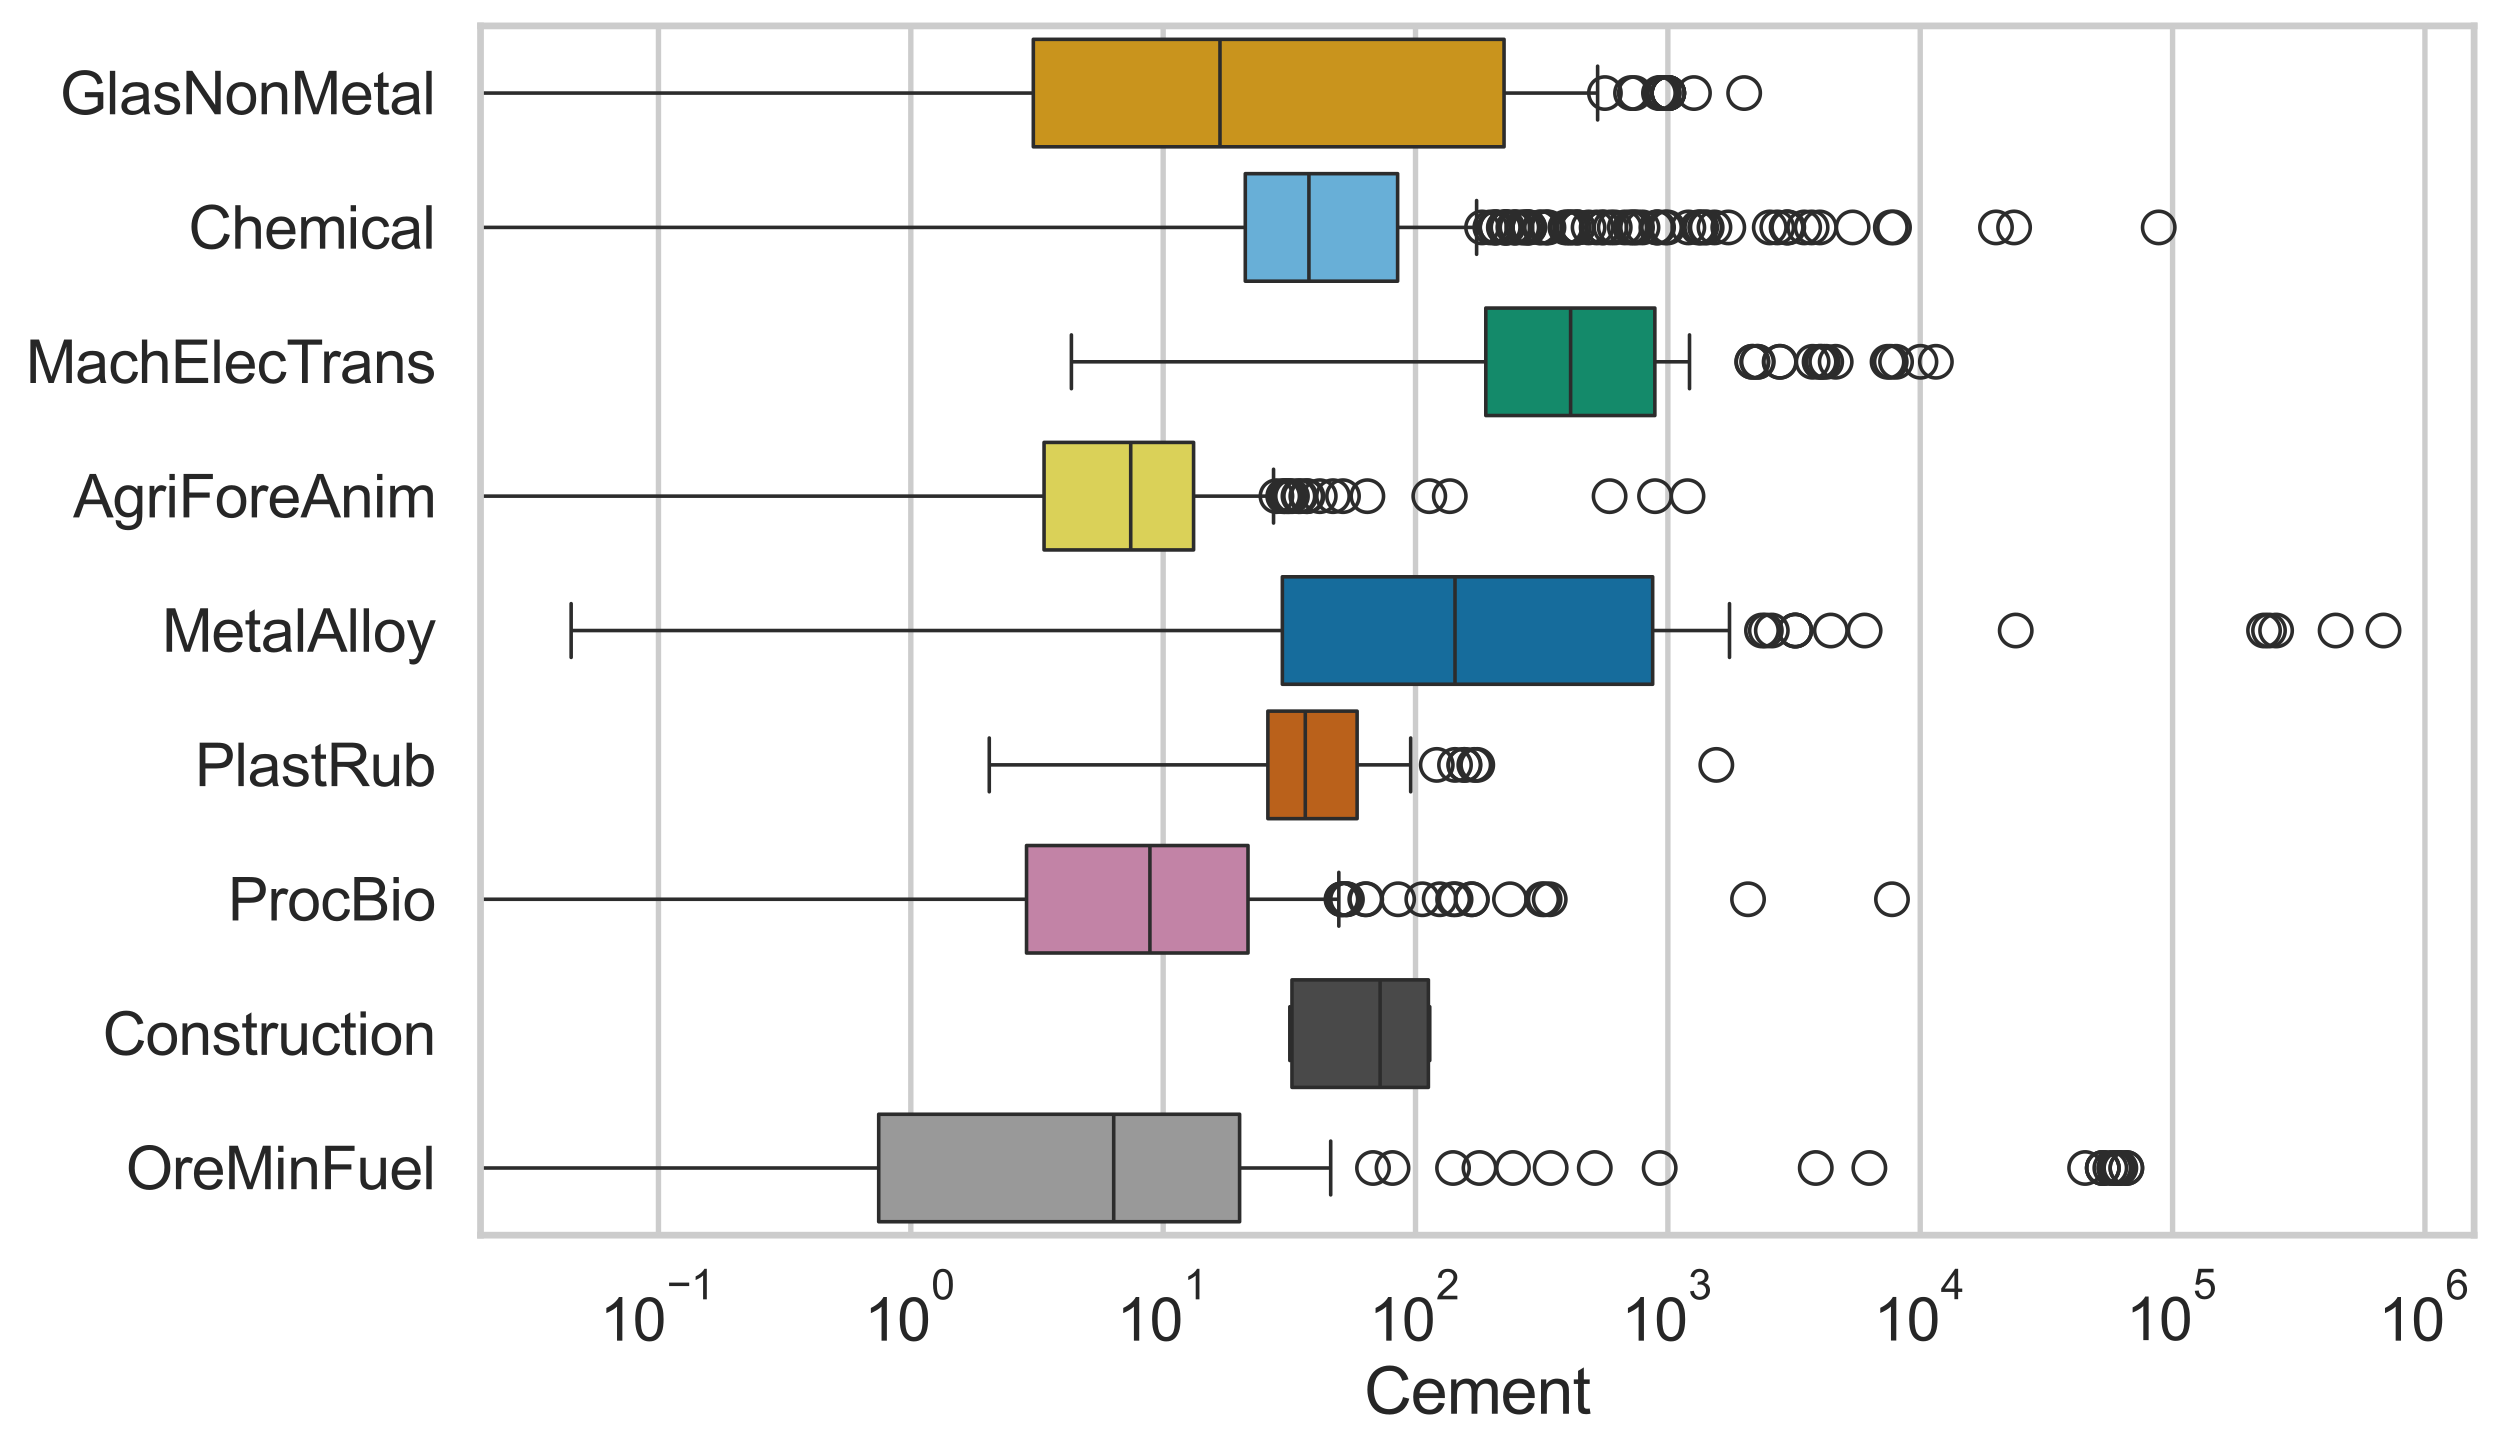 <?xml version="1.0" encoding="utf-8" standalone="no"?>
<!DOCTYPE svg PUBLIC "-//W3C//DTD SVG 1.1//EN"
  "http://www.w3.org/Graphics/SVG/1.1/DTD/svg11.dtd">
<svg xmlns:xlink="http://www.w3.org/1999/xlink" width="695.577pt" height="404.121pt" viewBox="0 0 695.577 404.121" xmlns="http://www.w3.org/2000/svg" version="1.1">
 <defs>
  <style type="text/css">*{stroke-linejoin: round; stroke-linecap: butt}</style>
 </defs>
 <g id="figure_1">
  <g id="patch_1">
   <path d="M 0 404.121 
L 695.577 404.121 
L 695.577 0 
L 0 0 
z
" style="fill: #ffffff"/>
  </g>
  <g id="axes_1">
   <g id="patch_2">
    <path d="M 133.697 343.665 
L 688.377 343.665 
L 688.377 7.2 
L 133.697 7.2 
z
" style="fill: #ffffff"/>
   </g>
   <g id="matplotlib.axis_1">
    <g id="xtick_1">
     <g id="line2d_1">
      <path d="M 183.202 343.665 
L 183.202 7.2 
" clip-path="url(#p6fcdc2f2be)" style="fill: none; stroke: #cccccc; stroke-width: 1.5; stroke-linecap: round"/>
     </g>
     <g id="text_1">
      <!-- $\mathdefault{10^{-1}}$ -->
      <g style="fill: #262626" transform="translate(166.867 373.18) scale(0.165 -0.165)">
       <defs>
        <path id="ArialMT-31" d="M 2384 0 
L 1822 0 
L 1822 3584 
Q 1619 3391 1289 3197 
Q 959 3003 697 2906 
L 697 3450 
Q 1169 3672 1522 3987 
Q 1875 4303 2022 4600 
L 2384 4600 
L 2384 0 
z
" transform="scale(0.016)"/>
        <path id="ArialMT-30" d="M 266 2259 
Q 266 3072 433 3567 
Q 600 4063 929 4331 
Q 1259 4600 1759 4600 
Q 2128 4600 2406 4451 
Q 2684 4303 2865 4023 
Q 3047 3744 3150 3342 
Q 3253 2941 3253 2259 
Q 3253 1453 3087 958 
Q 2922 463 2592 192 
Q 2263 -78 1759 -78 
Q 1097 -78 719 397 
Q 266 969 266 2259 
z
M 844 2259 
Q 844 1131 1108 757 
Q 1372 384 1759 384 
Q 2147 384 2411 759 
Q 2675 1134 2675 2259 
Q 2675 3391 2411 3762 
Q 2147 4134 1753 4134 
Q 1366 4134 1134 3806 
Q 844 3388 844 2259 
z
" transform="scale(0.016)"/>
        <path id="ArialMT-2212" d="M 3381 1997 
L 356 1997 
L 356 2522 
L 3381 2522 
L 3381 1997 
z
" transform="scale(0.016)"/>
       </defs>
       <use xlink:href="#ArialMT-31" transform="translate(0 0.994)"/>
       <use xlink:href="#ArialMT-30" transform="translate(55.615 0.994)"/>
       <use xlink:href="#ArialMT-2212" transform="translate(112.973 70.688) scale(0.7)"/>
       <use xlink:href="#ArialMT-31" transform="translate(153.852 70.688) scale(0.7)"/>
      </g>
     </g>
    </g>
    <g id="xtick_2">
     <g id="line2d_2">
      <path d="M 253.415 343.665 
L 253.415 7.2 
" clip-path="url(#p6fcdc2f2be)" style="fill: none; stroke: #cccccc; stroke-width: 1.5; stroke-linecap: round"/>
     </g>
     <g id="text_2">
      <!-- $\mathdefault{10^{0}}$ -->
      <g style="fill: #262626" transform="translate(240.462 373.18) scale(0.165 -0.165)">
       <use xlink:href="#ArialMT-31" transform="translate(0 0.994)"/>
       <use xlink:href="#ArialMT-30" transform="translate(55.615 0.994)"/>
       <use xlink:href="#ArialMT-30" transform="translate(112.973 70.688) scale(0.7)"/>
      </g>
     </g>
    </g>
    <g id="xtick_3">
     <g id="line2d_3">
      <path d="M 323.627 343.665 
L 323.627 7.2 
" clip-path="url(#p6fcdc2f2be)" style="fill: none; stroke: #cccccc; stroke-width: 1.5; stroke-linecap: round"/>
     </g>
     <g id="text_3">
      <!-- $\mathdefault{10^{1}}$ -->
      <g style="fill: #262626" transform="translate(310.675 373.18) scale(0.165 -0.165)">
       <use xlink:href="#ArialMT-31" transform="translate(0 0.994)"/>
       <use xlink:href="#ArialMT-30" transform="translate(55.615 0.994)"/>
       <use xlink:href="#ArialMT-31" transform="translate(112.973 70.688) scale(0.7)"/>
      </g>
     </g>
    </g>
    <g id="xtick_4">
     <g id="line2d_4">
      <path d="M 393.84 343.665 
L 393.84 7.2 
" clip-path="url(#p6fcdc2f2be)" style="fill: none; stroke: #cccccc; stroke-width: 1.5; stroke-linecap: round"/>
     </g>
     <g id="text_4">
      <!-- $\mathdefault{10^{2}}$ -->
      <g style="fill: #262626" transform="translate(380.888 373.18) scale(0.165 -0.165)">
       <defs>
        <path id="ArialMT-32" d="M 3222 541 
L 3222 0 
L 194 0 
Q 188 203 259 391 
Q 375 700 629 1000 
Q 884 1300 1366 1694 
Q 2113 2306 2375 2664 
Q 2638 3022 2638 3341 
Q 2638 3675 2398 3904 
Q 2159 4134 1775 4134 
Q 1369 4134 1125 3890 
Q 881 3647 878 3216 
L 300 3275 
Q 359 3922 746 4261 
Q 1134 4600 1788 4600 
Q 2447 4600 2831 4234 
Q 3216 3869 3216 3328 
Q 3216 3053 3103 2787 
Q 2991 2522 2730 2228 
Q 2469 1934 1863 1422 
Q 1356 997 1212 845 
Q 1069 694 975 541 
L 3222 541 
z
" transform="scale(0.016)"/>
       </defs>
       <use xlink:href="#ArialMT-31" transform="translate(0 0.994)"/>
       <use xlink:href="#ArialMT-30" transform="translate(55.615 0.994)"/>
       <use xlink:href="#ArialMT-32" transform="translate(112.973 70.688) scale(0.7)"/>
      </g>
     </g>
    </g>
    <g id="xtick_5">
     <g id="line2d_5">
      <path d="M 464.053 343.665 
L 464.053 7.2 
" clip-path="url(#p6fcdc2f2be)" style="fill: none; stroke: #cccccc; stroke-width: 1.5; stroke-linecap: round"/>
     </g>
     <g id="text_5">
      <!-- $\mathdefault{10^{3}}$ -->
      <g style="fill: #262626" transform="translate(451.1 373.18) scale(0.165 -0.165)">
       <defs>
        <path id="ArialMT-33" d="M 269 1209 
L 831 1284 
Q 928 806 1161 595 
Q 1394 384 1728 384 
Q 2125 384 2398 659 
Q 2672 934 2672 1341 
Q 2672 1728 2419 1979 
Q 2166 2231 1775 2231 
Q 1616 2231 1378 2169 
L 1441 2663 
Q 1497 2656 1531 2656 
Q 1891 2656 2178 2843 
Q 2466 3031 2466 3422 
Q 2466 3731 2256 3934 
Q 2047 4138 1716 4138 
Q 1388 4138 1169 3931 
Q 950 3725 888 3313 
L 325 3413 
Q 428 3978 793 4289 
Q 1159 4600 1703 4600 
Q 2078 4600 2393 4439 
Q 2709 4278 2876 4000 
Q 3044 3722 3044 3409 
Q 3044 3113 2884 2869 
Q 2725 2625 2413 2481 
Q 2819 2388 3044 2092 
Q 3269 1797 3269 1353 
Q 3269 753 2831 336 
Q 2394 -81 1725 -81 
Q 1122 -81 723 278 
Q 325 638 269 1209 
z
" transform="scale(0.016)"/>
       </defs>
       <use xlink:href="#ArialMT-31" transform="translate(0 0.994)"/>
       <use xlink:href="#ArialMT-30" transform="translate(55.615 0.994)"/>
       <use xlink:href="#ArialMT-33" transform="translate(112.973 70.688) scale(0.7)"/>
      </g>
     </g>
    </g>
    <g id="xtick_6">
     <g id="line2d_6">
      <path d="M 534.265 343.665 
L 534.265 7.2 
" clip-path="url(#p6fcdc2f2be)" style="fill: none; stroke: #cccccc; stroke-width: 1.5; stroke-linecap: round"/>
     </g>
     <g id="text_6">
      <!-- $\mathdefault{10^{4}}$ -->
      <g style="fill: #262626" transform="translate(521.313 373.015) scale(0.165 -0.165)">
       <defs>
        <path id="ArialMT-34" d="M 2069 0 
L 2069 1097 
L 81 1097 
L 81 1613 
L 2172 4581 
L 2631 4581 
L 2631 1613 
L 3250 1613 
L 3250 1097 
L 2631 1097 
L 2631 0 
L 2069 0 
z
M 2069 1613 
L 2069 3678 
L 634 1613 
L 2069 1613 
z
" transform="scale(0.016)"/>
       </defs>
       <use xlink:href="#ArialMT-31" transform="translate(0 0.202)"/>
       <use xlink:href="#ArialMT-30" transform="translate(55.615 0.202)"/>
       <use xlink:href="#ArialMT-34" transform="translate(112.973 69.895) scale(0.7)"/>
      </g>
     </g>
    </g>
    <g id="xtick_7">
     <g id="line2d_7">
      <path d="M 604.478 343.665 
L 604.478 7.2 
" clip-path="url(#p6fcdc2f2be)" style="fill: none; stroke: #cccccc; stroke-width: 1.5; stroke-linecap: round"/>
     </g>
     <g id="text_7">
      <!-- $\mathdefault{10^{5}}$ -->
      <g style="fill: #262626" transform="translate(591.526 373.015) scale(0.165 -0.165)">
       <defs>
        <path id="ArialMT-35" d="M 266 1200 
L 856 1250 
Q 922 819 1161 601 
Q 1400 384 1738 384 
Q 2144 384 2425 690 
Q 2706 997 2706 1503 
Q 2706 1984 2436 2262 
Q 2166 2541 1728 2541 
Q 1456 2541 1237 2417 
Q 1019 2294 894 2097 
L 366 2166 
L 809 4519 
L 3088 4519 
L 3088 3981 
L 1259 3981 
L 1013 2750 
Q 1425 3038 1878 3038 
Q 2478 3038 2890 2622 
Q 3303 2206 3303 1553 
Q 3303 931 2941 478 
Q 2500 -78 1738 -78 
Q 1113 -78 717 272 
Q 322 622 266 1200 
z
" transform="scale(0.016)"/>
       </defs>
       <use xlink:href="#ArialMT-31" transform="translate(0 0.88)"/>
       <use xlink:href="#ArialMT-30" transform="translate(55.615 0.88)"/>
       <use xlink:href="#ArialMT-35" transform="translate(112.973 70.573) scale(0.7)"/>
      </g>
     </g>
    </g>
    <g id="xtick_8">
     <g id="line2d_8">
      <path d="M 674.691 343.665 
L 674.691 7.2 
" clip-path="url(#p6fcdc2f2be)" style="fill: none; stroke: #cccccc; stroke-width: 1.5; stroke-linecap: round"/>
     </g>
     <g id="text_8">
      <!-- $\mathdefault{10^{6}}$ -->
      <g style="fill: #262626" transform="translate(661.738 373.18) scale(0.165 -0.165)">
       <defs>
        <path id="ArialMT-36" d="M 3184 3459 
L 2625 3416 
Q 2550 3747 2413 3897 
Q 2184 4138 1850 4138 
Q 1581 4138 1378 3988 
Q 1113 3794 959 3422 
Q 806 3050 800 2363 
Q 1003 2672 1297 2822 
Q 1591 2972 1913 2972 
Q 2475 2972 2870 2558 
Q 3266 2144 3266 1488 
Q 3266 1056 3080 686 
Q 2894 316 2569 119 
Q 2244 -78 1831 -78 
Q 1128 -78 684 439 
Q 241 956 241 2144 
Q 241 3472 731 4075 
Q 1159 4600 1884 4600 
Q 2425 4600 2770 4297 
Q 3116 3994 3184 3459 
z
M 888 1484 
Q 888 1194 1011 928 
Q 1134 663 1356 523 
Q 1578 384 1822 384 
Q 2178 384 2434 671 
Q 2691 959 2691 1453 
Q 2691 1928 2437 2201 
Q 2184 2475 1800 2475 
Q 1419 2475 1153 2201 
Q 888 1928 888 1484 
z
" transform="scale(0.016)"/>
       </defs>
       <use xlink:href="#ArialMT-31" transform="translate(0 0.994)"/>
       <use xlink:href="#ArialMT-30" transform="translate(55.615 0.994)"/>
       <use xlink:href="#ArialMT-36" transform="translate(112.973 70.688) scale(0.7)"/>
      </g>
     </g>
    </g>
    <g id="xtick_9"/>
    <g id="xtick_10"/>
    <g id="xtick_11"/>
    <g id="xtick_12"/>
    <g id="xtick_13"/>
    <g id="xtick_14"/>
    <g id="xtick_15"/>
    <g id="xtick_16"/>
    <g id="xtick_17"/>
    <g id="xtick_18"/>
    <g id="xtick_19"/>
    <g id="xtick_20"/>
    <g id="xtick_21"/>
    <g id="xtick_22"/>
    <g id="xtick_23"/>
    <g id="xtick_24"/>
    <g id="xtick_25"/>
    <g id="xtick_26"/>
    <g id="xtick_27"/>
    <g id="xtick_28"/>
    <g id="xtick_29"/>
    <g id="xtick_30"/>
    <g id="xtick_31"/>
    <g id="xtick_32"/>
    <g id="xtick_33"/>
    <g id="xtick_34"/>
    <g id="xtick_35"/>
    <g id="xtick_36"/>
    <g id="xtick_37"/>
    <g id="xtick_38"/>
    <g id="xtick_39"/>
    <g id="xtick_40"/>
    <g id="xtick_41"/>
    <g id="xtick_42"/>
    <g id="xtick_43"/>
    <g id="xtick_44"/>
    <g id="xtick_45"/>
    <g id="xtick_46"/>
    <g id="xtick_47"/>
    <g id="xtick_48"/>
    <g id="xtick_49"/>
    <g id="xtick_50"/>
    <g id="xtick_51"/>
    <g id="xtick_52"/>
    <g id="xtick_53"/>
    <g id="xtick_54"/>
    <g id="xtick_55"/>
    <g id="xtick_56"/>
    <g id="xtick_57"/>
    <g id="xtick_58"/>
    <g id="xtick_59"/>
    <g id="xtick_60"/>
    <g id="xtick_61"/>
    <g id="xtick_62"/>
    <g id="xtick_63"/>
    <g id="xtick_64"/>
    <g id="xtick_65"/>
    <g id="xtick_66"/>
    <g id="xtick_67"/>
    <g id="xtick_68"/>
    <g id="xtick_69"/>
    <g id="xtick_70"/>
    <g id="xtick_71"/>
    <g id="xtick_72"/>
    <g id="text_9">
     <!-- Cement -->
     <g style="fill: #262626" transform="translate(379.526 393.344) scale(0.18 -0.18)">
      <defs>
       <path id="ArialMT-43" d="M 3763 1606 
L 4369 1453 
Q 4178 706 3683 314 
Q 3188 -78 2472 -78 
Q 1731 -78 1267 223 
Q 803 525 561 1097 
Q 319 1669 319 2325 
Q 319 3041 592 3573 
Q 866 4106 1370 4382 
Q 1875 4659 2481 4659 
Q 3169 4659 3637 4309 
Q 4106 3959 4291 3325 
L 3694 3184 
Q 3534 3684 3231 3912 
Q 2928 4141 2469 4141 
Q 1941 4141 1586 3887 
Q 1231 3634 1087 3207 
Q 944 2781 944 2328 
Q 944 1744 1114 1308 
Q 1284 872 1643 656 
Q 2003 441 2422 441 
Q 2931 441 3284 734 
Q 3638 1028 3763 1606 
z
" transform="scale(0.016)"/>
       <path id="ArialMT-65" d="M 2694 1069 
L 3275 997 
Q 3138 488 2766 206 
Q 2394 -75 1816 -75 
Q 1088 -75 661 373 
Q 234 822 234 1631 
Q 234 2469 665 2931 
Q 1097 3394 1784 3394 
Q 2450 3394 2872 2941 
Q 3294 2488 3294 1666 
Q 3294 1616 3291 1516 
L 816 1516 
Q 847 969 1125 678 
Q 1403 388 1819 388 
Q 2128 388 2347 550 
Q 2566 713 2694 1069 
z
M 847 1978 
L 2700 1978 
Q 2663 2397 2488 2606 
Q 2219 2931 1791 2931 
Q 1403 2931 1139 2672 
Q 875 2413 847 1978 
z
" transform="scale(0.016)"/>
       <path id="ArialMT-6d" d="M 422 0 
L 422 3319 
L 925 3319 
L 925 2853 
Q 1081 3097 1340 3245 
Q 1600 3394 1931 3394 
Q 2300 3394 2536 3241 
Q 2772 3088 2869 2813 
Q 3263 3394 3894 3394 
Q 4388 3394 4653 3120 
Q 4919 2847 4919 2278 
L 4919 0 
L 4359 0 
L 4359 2091 
Q 4359 2428 4304 2576 
Q 4250 2725 4106 2815 
Q 3963 2906 3769 2906 
Q 3419 2906 3187 2673 
Q 2956 2441 2956 1928 
L 2956 0 
L 2394 0 
L 2394 2156 
Q 2394 2531 2256 2718 
Q 2119 2906 1806 2906 
Q 1569 2906 1367 2781 
Q 1166 2656 1075 2415 
Q 984 2175 984 1722 
L 984 0 
L 422 0 
z
" transform="scale(0.016)"/>
       <path id="ArialMT-6e" d="M 422 0 
L 422 3319 
L 928 3319 
L 928 2847 
Q 1294 3394 1984 3394 
Q 2284 3394 2536 3286 
Q 2788 3178 2913 3003 
Q 3038 2828 3088 2588 
Q 3119 2431 3119 2041 
L 3119 0 
L 2556 0 
L 2556 2019 
Q 2556 2363 2490 2533 
Q 2425 2703 2258 2804 
Q 2091 2906 1866 2906 
Q 1506 2906 1245 2678 
Q 984 2450 984 1813 
L 984 0 
L 422 0 
z
" transform="scale(0.016)"/>
       <path id="ArialMT-74" d="M 1650 503 
L 1731 6 
Q 1494 -44 1306 -44 
Q 1000 -44 831 53 
Q 663 150 594 308 
Q 525 466 525 972 
L 525 2881 
L 113 2881 
L 113 3319 
L 525 3319 
L 525 4141 
L 1084 4478 
L 1084 3319 
L 1650 3319 
L 1650 2881 
L 1084 2881 
L 1084 941 
Q 1084 700 1114 631 
Q 1144 563 1211 522 
Q 1278 481 1403 481 
Q 1497 481 1650 503 
z
" transform="scale(0.016)"/>
      </defs>
      <use xlink:href="#ArialMT-43"/>
      <use xlink:href="#ArialMT-65" transform="translate(72.217 0)"/>
      <use xlink:href="#ArialMT-6d" transform="translate(127.832 0)"/>
      <use xlink:href="#ArialMT-65" transform="translate(211.133 0)"/>
      <use xlink:href="#ArialMT-6e" transform="translate(266.748 0)"/>
      <use xlink:href="#ArialMT-74" transform="translate(322.363 0)"/>
     </g>
    </g>
   </g>
   <g id="matplotlib.axis_2">
    <g id="ytick_1">
     <g id="text_10">
      <!-- GlasNonMetal -->
      <g style="fill: #262626" transform="translate(16.659 31.798) scale(0.165 -0.165)">
       <defs>
        <path id="ArialMT-47" d="M 2638 1797 
L 2638 2334 
L 4578 2338 
L 4578 638 
Q 4131 281 3656 101 
Q 3181 -78 2681 -78 
Q 2006 -78 1454 211 
Q 903 500 622 1047 
Q 341 1594 341 2269 
Q 341 2938 620 3517 
Q 900 4097 1425 4378 
Q 1950 4659 2634 4659 
Q 3131 4659 3532 4498 
Q 3934 4338 4162 4050 
Q 4391 3763 4509 3300 
L 3963 3150 
Q 3859 3500 3706 3700 
Q 3553 3900 3268 4020 
Q 2984 4141 2638 4141 
Q 2222 4141 1919 4014 
Q 1616 3888 1430 3681 
Q 1244 3475 1141 3228 
Q 966 2803 966 2306 
Q 966 1694 1177 1281 
Q 1388 869 1791 669 
Q 2194 469 2647 469 
Q 3041 469 3416 620 
Q 3791 772 3984 944 
L 3984 1797 
L 2638 1797 
z
" transform="scale(0.016)"/>
        <path id="ArialMT-6c" d="M 409 0 
L 409 4581 
L 972 4581 
L 972 0 
L 409 0 
z
" transform="scale(0.016)"/>
        <path id="ArialMT-61" d="M 2588 409 
Q 2275 144 1986 34 
Q 1697 -75 1366 -75 
Q 819 -75 525 192 
Q 231 459 231 875 
Q 231 1119 342 1320 
Q 453 1522 633 1644 
Q 813 1766 1038 1828 
Q 1203 1872 1538 1913 
Q 2219 1994 2541 2106 
Q 2544 2222 2544 2253 
Q 2544 2597 2384 2738 
Q 2169 2928 1744 2928 
Q 1347 2928 1158 2789 
Q 969 2650 878 2297 
L 328 2372 
Q 403 2725 575 2942 
Q 747 3159 1072 3276 
Q 1397 3394 1825 3394 
Q 2250 3394 2515 3294 
Q 2781 3194 2906 3042 
Q 3031 2891 3081 2659 
Q 3109 2516 3109 2141 
L 3109 1391 
Q 3109 606 3145 398 
Q 3181 191 3288 0 
L 2700 0 
Q 2613 175 2588 409 
z
M 2541 1666 
Q 2234 1541 1622 1453 
Q 1275 1403 1131 1340 
Q 988 1278 909 1158 
Q 831 1038 831 891 
Q 831 666 1001 516 
Q 1172 366 1500 366 
Q 1825 366 2078 508 
Q 2331 650 2450 897 
Q 2541 1088 2541 1459 
L 2541 1666 
z
" transform="scale(0.016)"/>
        <path id="ArialMT-73" d="M 197 991 
L 753 1078 
Q 800 744 1014 566 
Q 1228 388 1613 388 
Q 2000 388 2187 545 
Q 2375 703 2375 916 
Q 2375 1106 2209 1216 
Q 2094 1291 1634 1406 
Q 1016 1563 777 1677 
Q 538 1791 414 1992 
Q 291 2194 291 2438 
Q 291 2659 392 2848 
Q 494 3038 669 3163 
Q 800 3259 1026 3326 
Q 1253 3394 1513 3394 
Q 1903 3394 2198 3281 
Q 2494 3169 2634 2976 
Q 2775 2784 2828 2463 
L 2278 2388 
Q 2241 2644 2061 2787 
Q 1881 2931 1553 2931 
Q 1166 2931 1000 2803 
Q 834 2675 834 2503 
Q 834 2394 903 2306 
Q 972 2216 1119 2156 
Q 1203 2125 1616 2013 
Q 2213 1853 2448 1751 
Q 2684 1650 2818 1456 
Q 2953 1263 2953 975 
Q 2953 694 2789 445 
Q 2625 197 2315 61 
Q 2006 -75 1616 -75 
Q 969 -75 630 194 
Q 291 463 197 991 
z
" transform="scale(0.016)"/>
        <path id="ArialMT-4e" d="M 488 0 
L 488 4581 
L 1109 4581 
L 3516 984 
L 3516 4581 
L 4097 4581 
L 4097 0 
L 3475 0 
L 1069 3600 
L 1069 0 
L 488 0 
z
" transform="scale(0.016)"/>
        <path id="ArialMT-6f" d="M 213 1659 
Q 213 2581 725 3025 
Q 1153 3394 1769 3394 
Q 2453 3394 2887 2945 
Q 3322 2497 3322 1706 
Q 3322 1066 3130 698 
Q 2938 331 2570 128 
Q 2203 -75 1769 -75 
Q 1072 -75 642 372 
Q 213 819 213 1659 
z
M 791 1659 
Q 791 1022 1069 705 
Q 1347 388 1769 388 
Q 2188 388 2466 706 
Q 2744 1025 2744 1678 
Q 2744 2294 2464 2611 
Q 2184 2928 1769 2928 
Q 1347 2928 1069 2612 
Q 791 2297 791 1659 
z
" transform="scale(0.016)"/>
        <path id="ArialMT-4d" d="M 475 0 
L 475 4581 
L 1388 4581 
L 2472 1338 
Q 2622 884 2691 659 
Q 2769 909 2934 1394 
L 4031 4581 
L 4847 4581 
L 4847 0 
L 4263 0 
L 4263 3834 
L 2931 0 
L 2384 0 
L 1059 3900 
L 1059 0 
L 475 0 
z
" transform="scale(0.016)"/>
       </defs>
       <use xlink:href="#ArialMT-47"/>
       <use xlink:href="#ArialMT-6c" transform="translate(77.783 0)"/>
       <use xlink:href="#ArialMT-61" transform="translate(100 0)"/>
       <use xlink:href="#ArialMT-73" transform="translate(155.615 0)"/>
       <use xlink:href="#ArialMT-4e" transform="translate(205.615 0)"/>
       <use xlink:href="#ArialMT-6f" transform="translate(277.832 0)"/>
       <use xlink:href="#ArialMT-6e" transform="translate(333.447 0)"/>
       <use xlink:href="#ArialMT-4d" transform="translate(389.062 0)"/>
       <use xlink:href="#ArialMT-65" transform="translate(472.363 0)"/>
       <use xlink:href="#ArialMT-74" transform="translate(527.979 0)"/>
       <use xlink:href="#ArialMT-61" transform="translate(555.762 0)"/>
       <use xlink:href="#ArialMT-6c" transform="translate(611.377 0)"/>
      </g>
     </g>
    </g>
    <g id="ytick_2">
     <g id="text_11">
      <!-- Chemical -->
      <g style="fill: #262626" transform="translate(52.428 69.183) scale(0.165 -0.165)">
       <defs>
        <path id="ArialMT-68" d="M 422 0 
L 422 4581 
L 984 4581 
L 984 2938 
Q 1378 3394 1978 3394 
Q 2347 3394 2619 3248 
Q 2891 3103 3008 2847 
Q 3125 2591 3125 2103 
L 3125 0 
L 2563 0 
L 2563 2103 
Q 2563 2525 2380 2717 
Q 2197 2909 1863 2909 
Q 1613 2909 1392 2779 
Q 1172 2650 1078 2428 
Q 984 2206 984 1816 
L 984 0 
L 422 0 
z
" transform="scale(0.016)"/>
        <path id="ArialMT-69" d="M 425 3934 
L 425 4581 
L 988 4581 
L 988 3934 
L 425 3934 
z
M 425 0 
L 425 3319 
L 988 3319 
L 988 0 
L 425 0 
z
" transform="scale(0.016)"/>
        <path id="ArialMT-63" d="M 2588 1216 
L 3141 1144 
Q 3050 572 2676 248 
Q 2303 -75 1759 -75 
Q 1078 -75 664 370 
Q 250 816 250 1647 
Q 250 2184 428 2587 
Q 606 2991 970 3192 
Q 1334 3394 1763 3394 
Q 2303 3394 2647 3120 
Q 2991 2847 3088 2344 
L 2541 2259 
Q 2463 2594 2264 2762 
Q 2066 2931 1784 2931 
Q 1359 2931 1093 2626 
Q 828 2322 828 1663 
Q 828 994 1084 691 
Q 1341 388 1753 388 
Q 2084 388 2306 591 
Q 2528 794 2588 1216 
z
" transform="scale(0.016)"/>
       </defs>
       <use xlink:href="#ArialMT-43"/>
       <use xlink:href="#ArialMT-68" transform="translate(72.217 0)"/>
       <use xlink:href="#ArialMT-65" transform="translate(127.832 0)"/>
       <use xlink:href="#ArialMT-6d" transform="translate(183.447 0)"/>
       <use xlink:href="#ArialMT-69" transform="translate(266.748 0)"/>
       <use xlink:href="#ArialMT-63" transform="translate(288.965 0)"/>
       <use xlink:href="#ArialMT-61" transform="translate(338.965 0)"/>
       <use xlink:href="#ArialMT-6c" transform="translate(394.58 0)"/>
      </g>
     </g>
    </g>
    <g id="ytick_3">
     <g id="text_12">
      <!-- MachElecTrans -->
      <g style="fill: #262626" transform="translate(7.2 106.568) scale(0.165 -0.165)">
       <defs>
        <path id="ArialMT-45" d="M 506 0 
L 506 4581 
L 3819 4581 
L 3819 4041 
L 1113 4041 
L 1113 2638 
L 3647 2638 
L 3647 2100 
L 1113 2100 
L 1113 541 
L 3925 541 
L 3925 0 
L 506 0 
z
" transform="scale(0.016)"/>
        <path id="ArialMT-54" d="M 1659 0 
L 1659 4041 
L 150 4041 
L 150 4581 
L 3781 4581 
L 3781 4041 
L 2266 4041 
L 2266 0 
L 1659 0 
z
" transform="scale(0.016)"/>
        <path id="ArialMT-72" d="M 416 0 
L 416 3319 
L 922 3319 
L 922 2816 
Q 1116 3169 1280 3281 
Q 1444 3394 1641 3394 
Q 1925 3394 2219 3213 
L 2025 2691 
Q 1819 2813 1613 2813 
Q 1428 2813 1281 2702 
Q 1134 2591 1072 2394 
Q 978 2094 978 1738 
L 978 0 
L 416 0 
z
" transform="scale(0.016)"/>
       </defs>
       <use xlink:href="#ArialMT-4d"/>
       <use xlink:href="#ArialMT-61" transform="translate(83.301 0)"/>
       <use xlink:href="#ArialMT-63" transform="translate(138.916 0)"/>
       <use xlink:href="#ArialMT-68" transform="translate(188.916 0)"/>
       <use xlink:href="#ArialMT-45" transform="translate(244.531 0)"/>
       <use xlink:href="#ArialMT-6c" transform="translate(311.23 0)"/>
       <use xlink:href="#ArialMT-65" transform="translate(333.447 0)"/>
       <use xlink:href="#ArialMT-63" transform="translate(389.062 0)"/>
       <use xlink:href="#ArialMT-54" transform="translate(439.062 0)"/>
       <use xlink:href="#ArialMT-72" transform="translate(496.396 0)"/>
       <use xlink:href="#ArialMT-61" transform="translate(529.697 0)"/>
       <use xlink:href="#ArialMT-6e" transform="translate(585.312 0)"/>
       <use xlink:href="#ArialMT-73" transform="translate(640.928 0)"/>
      </g>
     </g>
    </g>
    <g id="ytick_4">
     <g id="text_13">
      <!-- AgriForeAnim -->
      <g style="fill: #262626" transform="translate(20.341 143.953) scale(0.165 -0.165)">
       <defs>
        <path id="ArialMT-41" d="M -9 0 
L 1750 4581 
L 2403 4581 
L 4278 0 
L 3588 0 
L 3053 1388 
L 1138 1388 
L 634 0 
L -9 0 
z
M 1313 1881 
L 2866 1881 
L 2388 3150 
Q 2169 3728 2063 4100 
Q 1975 3659 1816 3225 
L 1313 1881 
z
" transform="scale(0.016)"/>
        <path id="ArialMT-67" d="M 319 -275 
L 866 -356 
Q 900 -609 1056 -725 
Q 1266 -881 1628 -881 
Q 2019 -881 2231 -725 
Q 2444 -569 2519 -288 
Q 2563 -116 2559 434 
Q 2191 0 1641 0 
Q 956 0 581 494 
Q 206 988 206 1678 
Q 206 2153 378 2554 
Q 550 2956 876 3175 
Q 1203 3394 1644 3394 
Q 2231 3394 2613 2919 
L 2613 3319 
L 3131 3319 
L 3131 450 
Q 3131 -325 2973 -648 
Q 2816 -972 2473 -1159 
Q 2131 -1347 1631 -1347 
Q 1038 -1347 672 -1080 
Q 306 -813 319 -275 
z
M 784 1719 
Q 784 1066 1043 766 
Q 1303 466 1694 466 
Q 2081 466 2343 764 
Q 2606 1063 2606 1700 
Q 2606 2309 2336 2618 
Q 2066 2928 1684 2928 
Q 1309 2928 1046 2623 
Q 784 2319 784 1719 
z
" transform="scale(0.016)"/>
        <path id="ArialMT-46" d="M 525 0 
L 525 4581 
L 3616 4581 
L 3616 4041 
L 1131 4041 
L 1131 2622 
L 3281 2622 
L 3281 2081 
L 1131 2081 
L 1131 0 
L 525 0 
z
" transform="scale(0.016)"/>
       </defs>
       <use xlink:href="#ArialMT-41"/>
       <use xlink:href="#ArialMT-67" transform="translate(66.699 0)"/>
       <use xlink:href="#ArialMT-72" transform="translate(122.314 0)"/>
       <use xlink:href="#ArialMT-69" transform="translate(155.615 0)"/>
       <use xlink:href="#ArialMT-46" transform="translate(177.832 0)"/>
       <use xlink:href="#ArialMT-6f" transform="translate(238.916 0)"/>
       <use xlink:href="#ArialMT-72" transform="translate(294.531 0)"/>
       <use xlink:href="#ArialMT-65" transform="translate(327.832 0)"/>
       <use xlink:href="#ArialMT-41" transform="translate(383.447 0)"/>
       <use xlink:href="#ArialMT-6e" transform="translate(450.146 0)"/>
       <use xlink:href="#ArialMT-69" transform="translate(505.762 0)"/>
       <use xlink:href="#ArialMT-6d" transform="translate(527.979 0)"/>
      </g>
     </g>
    </g>
    <g id="ytick_5">
     <g id="text_14">
      <!-- MetalAlloy -->
      <g style="fill: #262626" transform="translate(45.088 181.337) scale(0.165 -0.165)">
       <defs>
        <path id="ArialMT-79" d="M 397 -1278 
L 334 -750 
Q 519 -800 656 -800 
Q 844 -800 956 -737 
Q 1069 -675 1141 -563 
Q 1194 -478 1313 -144 
Q 1328 -97 1363 -6 
L 103 3319 
L 709 3319 
L 1400 1397 
Q 1534 1031 1641 628 
Q 1738 1016 1872 1384 
L 2581 3319 
L 3144 3319 
L 1881 -56 
Q 1678 -603 1566 -809 
Q 1416 -1088 1222 -1217 
Q 1028 -1347 759 -1347 
Q 597 -1347 397 -1278 
z
" transform="scale(0.016)"/>
       </defs>
       <use xlink:href="#ArialMT-4d"/>
       <use xlink:href="#ArialMT-65" transform="translate(83.301 0)"/>
       <use xlink:href="#ArialMT-74" transform="translate(138.916 0)"/>
       <use xlink:href="#ArialMT-61" transform="translate(166.699 0)"/>
       <use xlink:href="#ArialMT-6c" transform="translate(222.314 0)"/>
       <use xlink:href="#ArialMT-41" transform="translate(244.531 0)"/>
       <use xlink:href="#ArialMT-6c" transform="translate(311.23 0)"/>
       <use xlink:href="#ArialMT-6c" transform="translate(333.447 0)"/>
       <use xlink:href="#ArialMT-6f" transform="translate(355.664 0)"/>
       <use xlink:href="#ArialMT-79" transform="translate(411.279 0)"/>
      </g>
     </g>
    </g>
    <g id="ytick_6">
     <g id="text_15">
      <!-- PlastRub -->
      <g style="fill: #262626" transform="translate(54.248 218.722) scale(0.165 -0.165)">
       <defs>
        <path id="ArialMT-50" d="M 494 0 
L 494 4581 
L 2222 4581 
Q 2678 4581 2919 4538 
Q 3256 4481 3484 4323 
Q 3713 4166 3852 3881 
Q 3991 3597 3991 3256 
Q 3991 2672 3619 2267 
Q 3247 1863 2275 1863 
L 1100 1863 
L 1100 0 
L 494 0 
z
M 1100 2403 
L 2284 2403 
Q 2872 2403 3119 2622 
Q 3366 2841 3366 3238 
Q 3366 3525 3220 3729 
Q 3075 3934 2838 4000 
Q 2684 4041 2272 4041 
L 1100 4041 
L 1100 2403 
z
" transform="scale(0.016)"/>
        <path id="ArialMT-52" d="M 503 0 
L 503 4581 
L 2534 4581 
Q 3147 4581 3465 4457 
Q 3784 4334 3975 4021 
Q 4166 3709 4166 3331 
Q 4166 2844 3850 2509 
Q 3534 2175 2875 2084 
Q 3116 1969 3241 1856 
Q 3506 1613 3744 1247 
L 4541 0 
L 3778 0 
L 3172 953 
Q 2906 1366 2734 1584 
Q 2563 1803 2427 1890 
Q 2291 1978 2150 2013 
Q 2047 2034 1813 2034 
L 1109 2034 
L 1109 0 
L 503 0 
z
M 1109 2559 
L 2413 2559 
Q 2828 2559 3062 2645 
Q 3297 2731 3419 2920 
Q 3541 3109 3541 3331 
Q 3541 3656 3305 3865 
Q 3069 4075 2559 4075 
L 1109 4075 
L 1109 2559 
z
" transform="scale(0.016)"/>
        <path id="ArialMT-75" d="M 2597 0 
L 2597 488 
Q 2209 -75 1544 -75 
Q 1250 -75 995 37 
Q 741 150 617 320 
Q 494 491 444 738 
Q 409 903 409 1263 
L 409 3319 
L 972 3319 
L 972 1478 
Q 972 1038 1006 884 
Q 1059 663 1231 536 
Q 1403 409 1656 409 
Q 1909 409 2131 539 
Q 2353 669 2445 892 
Q 2538 1116 2538 1541 
L 2538 3319 
L 3100 3319 
L 3100 0 
L 2597 0 
z
" transform="scale(0.016)"/>
        <path id="ArialMT-62" d="M 941 0 
L 419 0 
L 419 4581 
L 981 4581 
L 981 2947 
Q 1338 3394 1891 3394 
Q 2197 3394 2470 3270 
Q 2744 3147 2920 2923 
Q 3097 2700 3197 2384 
Q 3297 2069 3297 1709 
Q 3297 856 2875 390 
Q 2453 -75 1863 -75 
Q 1275 -75 941 416 
L 941 0 
z
M 934 1684 
Q 934 1088 1097 822 
Q 1363 388 1816 388 
Q 2184 388 2453 708 
Q 2722 1028 2722 1663 
Q 2722 2313 2464 2622 
Q 2206 2931 1841 2931 
Q 1472 2931 1203 2611 
Q 934 2291 934 1684 
z
" transform="scale(0.016)"/>
       </defs>
       <use xlink:href="#ArialMT-50"/>
       <use xlink:href="#ArialMT-6c" transform="translate(66.699 0)"/>
       <use xlink:href="#ArialMT-61" transform="translate(88.916 0)"/>
       <use xlink:href="#ArialMT-73" transform="translate(144.531 0)"/>
       <use xlink:href="#ArialMT-74" transform="translate(194.531 0)"/>
       <use xlink:href="#ArialMT-52" transform="translate(222.314 0)"/>
       <use xlink:href="#ArialMT-75" transform="translate(294.531 0)"/>
       <use xlink:href="#ArialMT-62" transform="translate(350.146 0)"/>
      </g>
     </g>
    </g>
    <g id="ytick_7">
     <g id="text_16">
      <!-- ProcBio -->
      <g style="fill: #262626" transform="translate(63.424 256.107) scale(0.165 -0.165)">
       <defs>
        <path id="ArialMT-42" d="M 469 0 
L 469 4581 
L 2188 4581 
Q 2713 4581 3030 4442 
Q 3347 4303 3526 4014 
Q 3706 3725 3706 3409 
Q 3706 3116 3547 2856 
Q 3388 2597 3066 2438 
Q 3481 2316 3704 2022 
Q 3928 1728 3928 1328 
Q 3928 1006 3792 729 
Q 3656 453 3456 303 
Q 3256 153 2954 76 
Q 2653 0 2216 0 
L 469 0 
z
M 1075 2656 
L 2066 2656 
Q 2469 2656 2644 2709 
Q 2875 2778 2992 2937 
Q 3109 3097 3109 3338 
Q 3109 3566 3000 3739 
Q 2891 3913 2687 3977 
Q 2484 4041 1991 4041 
L 1075 4041 
L 1075 2656 
z
M 1075 541 
L 2216 541 
Q 2509 541 2628 563 
Q 2838 600 2978 687 
Q 3119 775 3209 942 
Q 3300 1109 3300 1328 
Q 3300 1584 3169 1773 
Q 3038 1963 2805 2039 
Q 2572 2116 2134 2116 
L 1075 2116 
L 1075 541 
z
" transform="scale(0.016)"/>
       </defs>
       <use xlink:href="#ArialMT-50"/>
       <use xlink:href="#ArialMT-72" transform="translate(66.699 0)"/>
       <use xlink:href="#ArialMT-6f" transform="translate(100 0)"/>
       <use xlink:href="#ArialMT-63" transform="translate(155.615 0)"/>
       <use xlink:href="#ArialMT-42" transform="translate(205.615 0)"/>
       <use xlink:href="#ArialMT-69" transform="translate(272.314 0)"/>
       <use xlink:href="#ArialMT-6f" transform="translate(294.531 0)"/>
      </g>
     </g>
    </g>
    <g id="ytick_8">
     <g id="text_17">
      <!-- Construction -->
      <g style="fill: #262626" transform="translate(28.575 293.492) scale(0.165 -0.165)">
       <use xlink:href="#ArialMT-43"/>
       <use xlink:href="#ArialMT-6f" transform="translate(72.217 0)"/>
       <use xlink:href="#ArialMT-6e" transform="translate(127.832 0)"/>
       <use xlink:href="#ArialMT-73" transform="translate(183.447 0)"/>
       <use xlink:href="#ArialMT-74" transform="translate(233.447 0)"/>
       <use xlink:href="#ArialMT-72" transform="translate(261.23 0)"/>
       <use xlink:href="#ArialMT-75" transform="translate(294.531 0)"/>
       <use xlink:href="#ArialMT-63" transform="translate(350.146 0)"/>
       <use xlink:href="#ArialMT-74" transform="translate(400.146 0)"/>
       <use xlink:href="#ArialMT-69" transform="translate(427.93 0)"/>
       <use xlink:href="#ArialMT-6f" transform="translate(450.146 0)"/>
       <use xlink:href="#ArialMT-6e" transform="translate(505.762 0)"/>
      </g>
     </g>
    </g>
    <g id="ytick_9">
     <g id="text_18">
      <!-- OreMinFuel -->
      <g style="fill: #262626" transform="translate(35.013 330.877) scale(0.165 -0.165)">
       <defs>
        <path id="ArialMT-4f" d="M 309 2231 
Q 309 3372 921 4017 
Q 1534 4663 2503 4663 
Q 3138 4663 3647 4359 
Q 4156 4056 4423 3514 
Q 4691 2972 4691 2284 
Q 4691 1588 4409 1038 
Q 4128 488 3612 205 
Q 3097 -78 2500 -78 
Q 1853 -78 1343 234 
Q 834 547 571 1087 
Q 309 1628 309 2231 
z
M 934 2222 
Q 934 1394 1379 917 
Q 1825 441 2497 441 
Q 3181 441 3623 922 
Q 4066 1403 4066 2288 
Q 4066 2847 3877 3264 
Q 3688 3681 3323 3911 
Q 2959 4141 2506 4141 
Q 1863 4141 1398 3698 
Q 934 3256 934 2222 
z
" transform="scale(0.016)"/>
       </defs>
       <use xlink:href="#ArialMT-4f"/>
       <use xlink:href="#ArialMT-72" transform="translate(77.783 0)"/>
       <use xlink:href="#ArialMT-65" transform="translate(111.084 0)"/>
       <use xlink:href="#ArialMT-4d" transform="translate(166.699 0)"/>
       <use xlink:href="#ArialMT-69" transform="translate(250 0)"/>
       <use xlink:href="#ArialMT-6e" transform="translate(272.217 0)"/>
       <use xlink:href="#ArialMT-46" transform="translate(327.832 0)"/>
       <use xlink:href="#ArialMT-75" transform="translate(388.916 0)"/>
       <use xlink:href="#ArialMT-65" transform="translate(444.531 0)"/>
       <use xlink:href="#ArialMT-6c" transform="translate(500.146 0)"/>
      </g>
     </g>
    </g>
   </g>
   <g id="patch_3">
    <path d="M 287.502 10.938 
L 287.502 40.846 
L 418.472 40.846 
L 418.472 10.938 
L 287.502 10.938 
z
" clip-path="url(#p6fcdc2f2be)" style="fill: #c9941d; stroke: #2c2c2c; stroke-linejoin: miter"/>
   </g>
   <g id="line2d_9">
    <path d="M 287.502 25.892 
L -1 25.892 
" clip-path="url(#p6fcdc2f2be)" style="fill: none; stroke: #2c2c2c"/>
   </g>
   <g id="line2d_10">
    <path d="M 418.472 25.892 
L 444.508 25.892 
" clip-path="url(#p6fcdc2f2be)" style="fill: none; stroke: #2c2c2c"/>
   </g>
   <g id="line2d_11">
    <path clip-path="url(#p6fcdc2f2be)" style="fill: none; stroke: #2c2c2c; stroke-linecap: round"/>
   </g>
   <g id="line2d_12">
    <path d="M 444.508 18.415 
L 444.508 33.369 
" clip-path="url(#p6fcdc2f2be)" style="fill: none; stroke: #2c2c2c; stroke-linecap: round"/>
   </g>
   <g id="line2d_13">
    <defs>
     <path id="m93671ad199" d="M 0 4.5 
C 1.193 4.5 2.338 4.026 3.182 3.182 
C 4.026 2.338 4.5 1.193 4.5 0 
C 4.5 -1.193 4.026 -2.338 3.182 -3.182 
C 2.338 -4.026 1.193 -4.5 0 -4.5 
C -1.193 -4.5 -2.338 -4.026 -3.182 -3.182 
C -4.026 -2.338 -4.5 -1.193 -4.5 0 
C -4.5 1.193 -4.026 2.338 -3.182 3.182 
C -2.338 4.026 -1.193 4.5 0 4.5 
z
" style="stroke: #2c2c2c"/>
    </defs>
    <g clip-path="url(#p6fcdc2f2be)">
     <use xlink:href="#m93671ad199" x="464.157" y="25.892" style="fill-opacity: 0; stroke: #2c2c2c"/>
     <use xlink:href="#m93671ad199" x="461.577" y="25.892" style="fill-opacity: 0; stroke: #2c2c2c"/>
     <use xlink:href="#m93671ad199" x="464.151" y="25.892" style="fill-opacity: 0; stroke: #2c2c2c"/>
     <use xlink:href="#m93671ad199" x="464.144" y="25.892" style="fill-opacity: 0; stroke: #2c2c2c"/>
     <use xlink:href="#m93671ad199" x="454.842" y="25.892" style="fill-opacity: 0; stroke: #2c2c2c"/>
     <use xlink:href="#m93671ad199" x="464.158" y="25.892" style="fill-opacity: 0; stroke: #2c2c2c"/>
     <use xlink:href="#m93671ad199" x="446.534" y="25.892" style="fill-opacity: 0; stroke: #2c2c2c"/>
     <use xlink:href="#m93671ad199" x="464.163" y="25.892" style="fill-opacity: 0; stroke: #2c2c2c"/>
     <use xlink:href="#m93671ad199" x="485.282" y="25.892" style="fill-opacity: 0; stroke: #2c2c2c"/>
     <use xlink:href="#m93671ad199" x="471.313" y="25.892" style="fill-opacity: 0; stroke: #2c2c2c"/>
     <use xlink:href="#m93671ad199" x="462.957" y="25.892" style="fill-opacity: 0; stroke: #2c2c2c"/>
     <use xlink:href="#m93671ad199" x="462.352" y="25.892" style="fill-opacity: 0; stroke: #2c2c2c"/>
     <use xlink:href="#m93671ad199" x="462.089" y="25.892" style="fill-opacity: 0; stroke: #2c2c2c"/>
     <use xlink:href="#m93671ad199" x="453.799" y="25.892" style="fill-opacity: 0; stroke: #2c2c2c"/>
    </g>
   </g>
   <g id="patch_4">
    <path d="M 346.479 48.323 
L 346.479 78.231 
L 388.863 78.231 
L 388.863 48.323 
L 346.479 48.323 
z
" clip-path="url(#p6fcdc2f2be)" style="fill: #68afd7; stroke: #2c2c2c; stroke-linejoin: miter"/>
   </g>
   <g id="line2d_14">
    <path d="M 346.479 63.277 
L -1 63.277 
" clip-path="url(#p6fcdc2f2be)" style="fill: none; stroke: #2c2c2c"/>
   </g>
   <g id="line2d_15">
    <path d="M 388.863 63.277 
L 410.839 63.277 
" clip-path="url(#p6fcdc2f2be)" style="fill: none; stroke: #2c2c2c"/>
   </g>
   <g id="line2d_16">
    <path clip-path="url(#p6fcdc2f2be)" style="fill: none; stroke: #2c2c2c; stroke-linecap: round"/>
   </g>
   <g id="line2d_17">
    <path d="M 410.839 55.8 
L 410.839 70.754 
" clip-path="url(#p6fcdc2f2be)" style="fill: none; stroke: #2c2c2c; stroke-linecap: round"/>
   </g>
   <g id="line2d_18">
    <g clip-path="url(#p6fcdc2f2be)">
     <use xlink:href="#m93671ad199" x="423.829" y="63.277" style="fill-opacity: 0; stroke: #2c2c2c"/>
     <use xlink:href="#m93671ad199" x="425.154" y="63.277" style="fill-opacity: 0; stroke: #2c2c2c"/>
     <use xlink:href="#m93671ad199" x="506.318" y="63.277" style="fill-opacity: 0; stroke: #2c2c2c"/>
     <use xlink:href="#m93671ad199" x="415.989" y="63.277" style="fill-opacity: 0; stroke: #2c2c2c"/>
     <use xlink:href="#m93671ad199" x="416.326" y="63.277" style="fill-opacity: 0; stroke: #2c2c2c"/>
     <use xlink:href="#m93671ad199" x="438.894" y="63.277" style="fill-opacity: 0; stroke: #2c2c2c"/>
     <use xlink:href="#m93671ad199" x="415.81" y="63.277" style="fill-opacity: 0; stroke: #2c2c2c"/>
     <use xlink:href="#m93671ad199" x="421.064" y="63.277" style="fill-opacity: 0; stroke: #2c2c2c"/>
     <use xlink:href="#m93671ad199" x="526.089" y="63.277" style="fill-opacity: 0; stroke: #2c2c2c"/>
     <use xlink:href="#m93671ad199" x="419.422" y="63.277" style="fill-opacity: 0; stroke: #2c2c2c"/>
     <use xlink:href="#m93671ad199" x="492.401" y="63.277" style="fill-opacity: 0; stroke: #2c2c2c"/>
     <use xlink:href="#m93671ad199" x="421.932" y="63.277" style="fill-opacity: 0; stroke: #2c2c2c"/>
     <use xlink:href="#m93671ad199" x="474.85" y="63.277" style="fill-opacity: 0; stroke: #2c2c2c"/>
     <use xlink:href="#m93671ad199" x="448.057" y="63.277" style="fill-opacity: 0; stroke: #2c2c2c"/>
     <use xlink:href="#m93671ad199" x="460.847" y="63.277" style="fill-opacity: 0; stroke: #2c2c2c"/>
     <use xlink:href="#m93671ad199" x="439.018" y="63.277" style="fill-opacity: 0; stroke: #2c2c2c"/>
     <use xlink:href="#m93671ad199" x="455.469" y="63.277" style="fill-opacity: 0; stroke: #2c2c2c"/>
     <use xlink:href="#m93671ad199" x="419.135" y="63.277" style="fill-opacity: 0; stroke: #2c2c2c"/>
     <use xlink:href="#m93671ad199" x="412.35" y="63.277" style="fill-opacity: 0; stroke: #2c2c2c"/>
     <use xlink:href="#m93671ad199" x="560.379" y="63.277" style="fill-opacity: 0; stroke: #2c2c2c"/>
     <use xlink:href="#m93671ad199" x="497.091" y="63.277" style="fill-opacity: 0; stroke: #2c2c2c"/>
     <use xlink:href="#m93671ad199" x="444.237" y="63.277" style="fill-opacity: 0; stroke: #2c2c2c"/>
     <use xlink:href="#m93671ad199" x="453.575" y="63.277" style="fill-opacity: 0; stroke: #2c2c2c"/>
     <use xlink:href="#m93671ad199" x="497.201" y="63.277" style="fill-opacity: 0; stroke: #2c2c2c"/>
     <use xlink:href="#m93671ad199" x="473.007" y="63.277" style="fill-opacity: 0; stroke: #2c2c2c"/>
     <use xlink:href="#m93671ad199" x="419.216" y="63.277" style="fill-opacity: 0; stroke: #2c2c2c"/>
     <use xlink:href="#m93671ad199" x="436.992" y="63.277" style="fill-opacity: 0; stroke: #2c2c2c"/>
     <use xlink:href="#m93671ad199" x="454.876" y="63.277" style="fill-opacity: 0; stroke: #2c2c2c"/>
     <use xlink:href="#m93671ad199" x="445.975" y="63.277" style="fill-opacity: 0; stroke: #2c2c2c"/>
     <use xlink:href="#m93671ad199" x="418.41" y="63.277" style="fill-opacity: 0; stroke: #2c2c2c"/>
     <use xlink:href="#m93671ad199" x="425.466" y="63.277" style="fill-opacity: 0; stroke: #2c2c2c"/>
     <use xlink:href="#m93671ad199" x="473.334" y="63.277" style="fill-opacity: 0; stroke: #2c2c2c"/>
     <use xlink:href="#m93671ad199" x="515.457" y="63.277" style="fill-opacity: 0; stroke: #2c2c2c"/>
     <use xlink:href="#m93671ad199" x="494.494" y="63.277" style="fill-opacity: 0; stroke: #2c2c2c"/>
     <use xlink:href="#m93671ad199" x="463.267" y="63.277" style="fill-opacity: 0; stroke: #2c2c2c"/>
     <use xlink:href="#m93671ad199" x="437.885" y="63.277" style="fill-opacity: 0; stroke: #2c2c2c"/>
     <use xlink:href="#m93671ad199" x="449.271" y="63.277" style="fill-opacity: 0; stroke: #2c2c2c"/>
     <use xlink:href="#m93671ad199" x="424.861" y="63.277" style="fill-opacity: 0; stroke: #2c2c2c"/>
     <use xlink:href="#m93671ad199" x="501.975" y="63.277" style="fill-opacity: 0; stroke: #2c2c2c"/>
     <use xlink:href="#m93671ad199" x="418.568" y="63.277" style="fill-opacity: 0; stroke: #2c2c2c"/>
     <use xlink:href="#m93671ad199" x="469.749" y="63.277" style="fill-opacity: 0; stroke: #2c2c2c"/>
     <use xlink:href="#m93671ad199" x="456.994" y="63.277" style="fill-opacity: 0; stroke: #2c2c2c"/>
     <use xlink:href="#m93671ad199" x="472.421" y="63.277" style="fill-opacity: 0; stroke: #2c2c2c"/>
     <use xlink:href="#m93671ad199" x="436.018" y="63.277" style="fill-opacity: 0; stroke: #2c2c2c"/>
     <use xlink:href="#m93671ad199" x="421.478" y="63.277" style="fill-opacity: 0; stroke: #2c2c2c"/>
     <use xlink:href="#m93671ad199" x="419.214" y="63.277" style="fill-opacity: 0; stroke: #2c2c2c"/>
     <use xlink:href="#m93671ad199" x="480.864" y="63.277" style="fill-opacity: 0; stroke: #2c2c2c"/>
     <use xlink:href="#m93671ad199" x="430.829" y="63.277" style="fill-opacity: 0; stroke: #2c2c2c"/>
     <use xlink:href="#m93671ad199" x="464.01" y="63.277" style="fill-opacity: 0; stroke: #2c2c2c"/>
     <use xlink:href="#m93671ad199" x="461.123" y="63.277" style="fill-opacity: 0; stroke: #2c2c2c"/>
     <use xlink:href="#m93671ad199" x="441.991" y="63.277" style="fill-opacity: 0; stroke: #2c2c2c"/>
     <use xlink:href="#m93671ad199" x="414.653" y="63.277" style="fill-opacity: 0; stroke: #2c2c2c"/>
     <use xlink:href="#m93671ad199" x="416.362" y="63.277" style="fill-opacity: 0; stroke: #2c2c2c"/>
     <use xlink:href="#m93671ad199" x="438.904" y="63.277" style="fill-opacity: 0; stroke: #2c2c2c"/>
     <use xlink:href="#m93671ad199" x="436.894" y="63.277" style="fill-opacity: 0; stroke: #2c2c2c"/>
     <use xlink:href="#m93671ad199" x="461.328" y="63.277" style="fill-opacity: 0; stroke: #2c2c2c"/>
     <use xlink:href="#m93671ad199" x="497.558" y="63.277" style="fill-opacity: 0; stroke: #2c2c2c"/>
     <use xlink:href="#m93671ad199" x="445.962" y="63.277" style="fill-opacity: 0; stroke: #2c2c2c"/>
     <use xlink:href="#m93671ad199" x="600.624" y="63.277" style="fill-opacity: 0; stroke: #2c2c2c"/>
     <use xlink:href="#m93671ad199" x="421.572" y="63.277" style="fill-opacity: 0; stroke: #2c2c2c"/>
     <use xlink:href="#m93671ad199" x="428.757" y="63.277" style="fill-opacity: 0; stroke: #2c2c2c"/>
     <use xlink:href="#m93671ad199" x="452.074" y="63.277" style="fill-opacity: 0; stroke: #2c2c2c"/>
     <use xlink:href="#m93671ad199" x="477.017" y="63.277" style="fill-opacity: 0; stroke: #2c2c2c"/>
     <use xlink:href="#m93671ad199" x="428.422" y="63.277" style="fill-opacity: 0; stroke: #2c2c2c"/>
     <use xlink:href="#m93671ad199" x="526.968" y="63.277" style="fill-opacity: 0; stroke: #2c2c2c"/>
     <use xlink:href="#m93671ad199" x="418.634" y="63.277" style="fill-opacity: 0; stroke: #2c2c2c"/>
     <use xlink:href="#m93671ad199" x="430.07" y="63.277" style="fill-opacity: 0; stroke: #2c2c2c"/>
     <use xlink:href="#m93671ad199" x="430.354" y="63.277" style="fill-opacity: 0; stroke: #2c2c2c"/>
     <use xlink:href="#m93671ad199" x="504.051" y="63.277" style="fill-opacity: 0; stroke: #2c2c2c"/>
     <use xlink:href="#m93671ad199" x="423.561" y="63.277" style="fill-opacity: 0; stroke: #2c2c2c"/>
     <use xlink:href="#m93671ad199" x="454.154" y="63.277" style="fill-opacity: 0; stroke: #2c2c2c"/>
     <use xlink:href="#m93671ad199" x="424.687" y="63.277" style="fill-opacity: 0; stroke: #2c2c2c"/>
     <use xlink:href="#m93671ad199" x="555.345" y="63.277" style="fill-opacity: 0; stroke: #2c2c2c"/>
     <use xlink:href="#m93671ad199" x="435.53" y="63.277" style="fill-opacity: 0; stroke: #2c2c2c"/>
     <use xlink:href="#m93671ad199" x="425.468" y="63.277" style="fill-opacity: 0; stroke: #2c2c2c"/>
     <use xlink:href="#m93671ad199" x="474.436" y="63.277" style="fill-opacity: 0; stroke: #2c2c2c"/>
    </g>
   </g>
   <g id="patch_5">
    <path d="M 413.396 85.708 
L 413.396 115.616 
L 460.43 115.616 
L 460.43 85.708 
L 413.396 85.708 
z
" clip-path="url(#p6fcdc2f2be)" style="fill: #148a6a; stroke: #2c2c2c; stroke-linejoin: miter"/>
   </g>
   <g id="line2d_19">
    <path d="M 413.396 100.662 
L 298.097 100.662 
" clip-path="url(#p6fcdc2f2be)" style="fill: none; stroke: #2c2c2c"/>
   </g>
   <g id="line2d_20">
    <path d="M 460.43 100.662 
L 470.074 100.662 
" clip-path="url(#p6fcdc2f2be)" style="fill: none; stroke: #2c2c2c"/>
   </g>
   <g id="line2d_21">
    <path d="M 298.097 93.185 
L 298.097 108.139 
" clip-path="url(#p6fcdc2f2be)" style="fill: none; stroke: #2c2c2c; stroke-linecap: round"/>
   </g>
   <g id="line2d_22">
    <path d="M 470.074 93.185 
L 470.074 108.139 
" clip-path="url(#p6fcdc2f2be)" style="fill: none; stroke: #2c2c2c; stroke-linecap: round"/>
   </g>
   <g id="line2d_23">
    <g clip-path="url(#p6fcdc2f2be)">
     <use xlink:href="#m93671ad199" x="525.181" y="100.662" style="fill-opacity: 0; stroke: #2c2c2c"/>
     <use xlink:href="#m93671ad199" x="495.269" y="100.662" style="fill-opacity: 0; stroke: #2c2c2c"/>
     <use xlink:href="#m93671ad199" x="508.107" y="100.662" style="fill-opacity: 0; stroke: #2c2c2c"/>
     <use xlink:href="#m93671ad199" x="534.329" y="100.662" style="fill-opacity: 0; stroke: #2c2c2c"/>
     <use xlink:href="#m93671ad199" x="504.319" y="100.662" style="fill-opacity: 0; stroke: #2c2c2c"/>
     <use xlink:href="#m93671ad199" x="506.269" y="100.662" style="fill-opacity: 0; stroke: #2c2c2c"/>
     <use xlink:href="#m93671ad199" x="489.082" y="100.662" style="fill-opacity: 0; stroke: #2c2c2c"/>
     <use xlink:href="#m93671ad199" x="495.149" y="100.662" style="fill-opacity: 0; stroke: #2c2c2c"/>
     <use xlink:href="#m93671ad199" x="527.543" y="100.662" style="fill-opacity: 0; stroke: #2c2c2c"/>
     <use xlink:href="#m93671ad199" x="507.169" y="100.662" style="fill-opacity: 0; stroke: #2c2c2c"/>
     <use xlink:href="#m93671ad199" x="488.891" y="100.662" style="fill-opacity: 0; stroke: #2c2c2c"/>
     <use xlink:href="#m93671ad199" x="538.622" y="100.662" style="fill-opacity: 0; stroke: #2c2c2c"/>
     <use xlink:href="#m93671ad199" x="526.066" y="100.662" style="fill-opacity: 0; stroke: #2c2c2c"/>
     <use xlink:href="#m93671ad199" x="510.749" y="100.662" style="fill-opacity: 0; stroke: #2c2c2c"/>
     <use xlink:href="#m93671ad199" x="487.508" y="100.662" style="fill-opacity: 0; stroke: #2c2c2c"/>
     <use xlink:href="#m93671ad199" x="506.441" y="100.662" style="fill-opacity: 0; stroke: #2c2c2c"/>
     <use xlink:href="#m93671ad199" x="487.595" y="100.662" style="fill-opacity: 0; stroke: #2c2c2c"/>
    </g>
   </g>
   <g id="patch_6">
    <path d="M 290.489 123.093 
L 290.489 153.001 
L 332.092 153.001 
L 332.092 123.093 
L 290.489 123.093 
z
" clip-path="url(#p6fcdc2f2be)" style="fill: #dad158; stroke: #2c2c2c; stroke-linejoin: miter"/>
   </g>
   <g id="line2d_24">
    <path d="M 290.489 138.047 
L -1 138.047 
" clip-path="url(#p6fcdc2f2be)" style="fill: none; stroke: #2c2c2c"/>
   </g>
   <g id="line2d_25">
    <path d="M 332.092 138.047 
L 354.34 138.047 
" clip-path="url(#p6fcdc2f2be)" style="fill: none; stroke: #2c2c2c"/>
   </g>
   <g id="line2d_26">
    <path clip-path="url(#p6fcdc2f2be)" style="fill: none; stroke: #2c2c2c; stroke-linecap: round"/>
   </g>
   <g id="line2d_27">
    <path d="M 354.34 130.57 
L 354.34 145.524 
" clip-path="url(#p6fcdc2f2be)" style="fill: none; stroke: #2c2c2c; stroke-linecap: round"/>
   </g>
   <g id="line2d_28">
    <g clip-path="url(#p6fcdc2f2be)">
     <use xlink:href="#m93671ad199" x="361.271" y="138.047" style="fill-opacity: 0; stroke: #2c2c2c"/>
     <use xlink:href="#m93671ad199" x="357.861" y="138.047" style="fill-opacity: 0; stroke: #2c2c2c"/>
     <use xlink:href="#m93671ad199" x="357.378" y="138.047" style="fill-opacity: 0; stroke: #2c2c2c"/>
     <use xlink:href="#m93671ad199" x="355.148" y="138.047" style="fill-opacity: 0; stroke: #2c2c2c"/>
     <use xlink:href="#m93671ad199" x="469.513" y="138.047" style="fill-opacity: 0; stroke: #2c2c2c"/>
     <use xlink:href="#m93671ad199" x="397.67" y="138.047" style="fill-opacity: 0; stroke: #2c2c2c"/>
     <use xlink:href="#m93671ad199" x="403.376" y="138.047" style="fill-opacity: 0; stroke: #2c2c2c"/>
     <use xlink:href="#m93671ad199" x="358.674" y="138.047" style="fill-opacity: 0; stroke: #2c2c2c"/>
     <use xlink:href="#m93671ad199" x="460.486" y="138.047" style="fill-opacity: 0; stroke: #2c2c2c"/>
     <use xlink:href="#m93671ad199" x="380.445" y="138.047" style="fill-opacity: 0; stroke: #2c2c2c"/>
     <use xlink:href="#m93671ad199" x="363.768" y="138.047" style="fill-opacity: 0; stroke: #2c2c2c"/>
     <use xlink:href="#m93671ad199" x="373.664" y="138.047" style="fill-opacity: 0; stroke: #2c2c2c"/>
     <use xlink:href="#m93671ad199" x="447.838" y="138.047" style="fill-opacity: 0; stroke: #2c2c2c"/>
     <use xlink:href="#m93671ad199" x="359.456" y="138.047" style="fill-opacity: 0; stroke: #2c2c2c"/>
     <use xlink:href="#m93671ad199" x="361.723" y="138.047" style="fill-opacity: 0; stroke: #2c2c2c"/>
     <use xlink:href="#m93671ad199" x="370.872" y="138.047" style="fill-opacity: 0; stroke: #2c2c2c"/>
     <use xlink:href="#m93671ad199" x="367.204" y="138.047" style="fill-opacity: 0; stroke: #2c2c2c"/>
     <use xlink:href="#m93671ad199" x="358.404" y="138.047" style="fill-opacity: 0; stroke: #2c2c2c"/>
     <use xlink:href="#m93671ad199" x="357.032" y="138.047" style="fill-opacity: 0; stroke: #2c2c2c"/>
     <use xlink:href="#m93671ad199" x="363.457" y="138.047" style="fill-opacity: 0; stroke: #2c2c2c"/>
    </g>
   </g>
   <g id="patch_7">
    <path d="M 356.793 160.478 
L 356.793 190.386 
L 459.822 190.386 
L 459.822 160.478 
L 356.793 160.478 
z
" clip-path="url(#p6fcdc2f2be)" style="fill: #166c9c; stroke: #2c2c2c; stroke-linejoin: miter"/>
   </g>
   <g id="line2d_29">
    <path d="M 356.793 175.432 
L 158.91 175.432 
" clip-path="url(#p6fcdc2f2be)" style="fill: none; stroke: #2c2c2c"/>
   </g>
   <g id="line2d_30">
    <path d="M 459.822 175.432 
L 481.2 175.432 
" clip-path="url(#p6fcdc2f2be)" style="fill: none; stroke: #2c2c2c"/>
   </g>
   <g id="line2d_31">
    <path d="M 158.91 167.955 
L 158.91 182.909 
" clip-path="url(#p6fcdc2f2be)" style="fill: none; stroke: #2c2c2c; stroke-linecap: round"/>
   </g>
   <g id="line2d_32">
    <path d="M 481.2 167.955 
L 481.2 182.909 
" clip-path="url(#p6fcdc2f2be)" style="fill: none; stroke: #2c2c2c; stroke-linecap: round"/>
   </g>
   <g id="line2d_33">
    <g clip-path="url(#p6fcdc2f2be)">
     <use xlink:href="#m93671ad199" x="499.461" y="175.432" style="fill-opacity: 0; stroke: #2c2c2c"/>
     <use xlink:href="#m93671ad199" x="492.976" y="175.432" style="fill-opacity: 0; stroke: #2c2c2c"/>
     <use xlink:href="#m93671ad199" x="560.836" y="175.432" style="fill-opacity: 0; stroke: #2c2c2c"/>
     <use xlink:href="#m93671ad199" x="499.498" y="175.432" style="fill-opacity: 0; stroke: #2c2c2c"/>
     <use xlink:href="#m93671ad199" x="631.31" y="175.432" style="fill-opacity: 0; stroke: #2c2c2c"/>
     <use xlink:href="#m93671ad199" x="518.793" y="175.432" style="fill-opacity: 0; stroke: #2c2c2c"/>
     <use xlink:href="#m93671ad199" x="499.545" y="175.432" style="fill-opacity: 0; stroke: #2c2c2c"/>
     <use xlink:href="#m93671ad199" x="491.308" y="175.432" style="fill-opacity: 0; stroke: #2c2c2c"/>
     <use xlink:href="#m93671ad199" x="629.925" y="175.432" style="fill-opacity: 0; stroke: #2c2c2c"/>
     <use xlink:href="#m93671ad199" x="509.387" y="175.432" style="fill-opacity: 0; stroke: #2c2c2c"/>
     <use xlink:href="#m93671ad199" x="649.843" y="175.432" style="fill-opacity: 0; stroke: #2c2c2c"/>
     <use xlink:href="#m93671ad199" x="633.282" y="175.432" style="fill-opacity: 0; stroke: #2c2c2c"/>
     <use xlink:href="#m93671ad199" x="663.164" y="175.432" style="fill-opacity: 0; stroke: #2c2c2c"/>
     <use xlink:href="#m93671ad199" x="490.233" y="175.432" style="fill-opacity: 0; stroke: #2c2c2c"/>
    </g>
   </g>
   <g id="patch_8">
    <path d="M 352.762 197.863 
L 352.762 227.771 
L 377.592 227.771 
L 377.592 197.863 
L 352.762 197.863 
z
" clip-path="url(#p6fcdc2f2be)" style="fill: #ba611b; stroke: #2c2c2c; stroke-linejoin: miter"/>
   </g>
   <g id="line2d_34">
    <path d="M 352.762 212.817 
L 275.246 212.817 
" clip-path="url(#p6fcdc2f2be)" style="fill: none; stroke: #2c2c2c"/>
   </g>
   <g id="line2d_35">
    <path d="M 377.592 212.817 
L 392.496 212.817 
" clip-path="url(#p6fcdc2f2be)" style="fill: none; stroke: #2c2c2c"/>
   </g>
   <g id="line2d_36">
    <path d="M 275.246 205.34 
L 275.246 220.294 
" clip-path="url(#p6fcdc2f2be)" style="fill: none; stroke: #2c2c2c; stroke-linecap: round"/>
   </g>
   <g id="line2d_37">
    <path d="M 392.496 205.34 
L 392.496 220.294 
" clip-path="url(#p6fcdc2f2be)" style="fill: none; stroke: #2c2c2c; stroke-linecap: round"/>
   </g>
   <g id="line2d_38">
    <g clip-path="url(#p6fcdc2f2be)">
     <use xlink:href="#m93671ad199" x="407.386" y="212.817" style="fill-opacity: 0; stroke: #2c2c2c"/>
     <use xlink:href="#m93671ad199" x="411.022" y="212.817" style="fill-opacity: 0; stroke: #2c2c2c"/>
     <use xlink:href="#m93671ad199" x="477.535" y="212.817" style="fill-opacity: 0; stroke: #2c2c2c"/>
     <use xlink:href="#m93671ad199" x="407.492" y="212.817" style="fill-opacity: 0; stroke: #2c2c2c"/>
     <use xlink:href="#m93671ad199" x="410.199" y="212.817" style="fill-opacity: 0; stroke: #2c2c2c"/>
     <use xlink:href="#m93671ad199" x="404.827" y="212.817" style="fill-opacity: 0; stroke: #2c2c2c"/>
     <use xlink:href="#m93671ad199" x="399.752" y="212.817" style="fill-opacity: 0; stroke: #2c2c2c"/>
    </g>
   </g>
   <g id="patch_9">
    <path d="M 285.615 235.248 
L 285.615 265.156 
L 347.232 265.156 
L 347.232 235.248 
L 285.615 235.248 
z
" clip-path="url(#p6fcdc2f2be)" style="fill: #c283a6; stroke: #2c2c2c; stroke-linejoin: miter"/>
   </g>
   <g id="line2d_39">
    <path d="M 285.615 250.202 
L -1 250.202 
" clip-path="url(#p6fcdc2f2be)" style="fill: none; stroke: #2c2c2c"/>
   </g>
   <g id="line2d_40">
    <path d="M 347.232 250.202 
L 372.503 250.202 
" clip-path="url(#p6fcdc2f2be)" style="fill: none; stroke: #2c2c2c"/>
   </g>
   <g id="line2d_41">
    <path clip-path="url(#p6fcdc2f2be)" style="fill: none; stroke: #2c2c2c; stroke-linecap: round"/>
   </g>
   <g id="line2d_42">
    <path d="M 372.503 242.725 
L 372.503 257.679 
" clip-path="url(#p6fcdc2f2be)" style="fill: none; stroke: #2c2c2c; stroke-linecap: round"/>
   </g>
   <g id="line2d_43">
    <g clip-path="url(#p6fcdc2f2be)">
     <use xlink:href="#m93671ad199" x="429.765" y="250.202" style="fill-opacity: 0; stroke: #2c2c2c"/>
     <use xlink:href="#m93671ad199" x="374.502" y="250.202" style="fill-opacity: 0; stroke: #2c2c2c"/>
     <use xlink:href="#m93671ad199" x="431.183" y="250.202" style="fill-opacity: 0; stroke: #2c2c2c"/>
     <use xlink:href="#m93671ad199" x="373.43" y="250.202" style="fill-opacity: 0; stroke: #2c2c2c"/>
     <use xlink:href="#m93671ad199" x="373.239" y="250.202" style="fill-opacity: 0; stroke: #2c2c2c"/>
     <use xlink:href="#m93671ad199" x="374.327" y="250.202" style="fill-opacity: 0; stroke: #2c2c2c"/>
     <use xlink:href="#m93671ad199" x="420.12" y="250.202" style="fill-opacity: 0; stroke: #2c2c2c"/>
     <use xlink:href="#m93671ad199" x="404.981" y="250.202" style="fill-opacity: 0; stroke: #2c2c2c"/>
     <use xlink:href="#m93671ad199" x="373.415" y="250.202" style="fill-opacity: 0; stroke: #2c2c2c"/>
     <use xlink:href="#m93671ad199" x="429.065" y="250.202" style="fill-opacity: 0; stroke: #2c2c2c"/>
     <use xlink:href="#m93671ad199" x="526.407" y="250.202" style="fill-opacity: 0; stroke: #2c2c2c"/>
     <use xlink:href="#m93671ad199" x="374.755" y="250.202" style="fill-opacity: 0; stroke: #2c2c2c"/>
     <use xlink:href="#m93671ad199" x="409.534" y="250.202" style="fill-opacity: 0; stroke: #2c2c2c"/>
     <use xlink:href="#m93671ad199" x="389.005" y="250.202" style="fill-opacity: 0; stroke: #2c2c2c"/>
     <use xlink:href="#m93671ad199" x="409.431" y="250.202" style="fill-opacity: 0; stroke: #2c2c2c"/>
     <use xlink:href="#m93671ad199" x="395.729" y="250.202" style="fill-opacity: 0; stroke: #2c2c2c"/>
     <use xlink:href="#m93671ad199" x="379.864" y="250.202" style="fill-opacity: 0; stroke: #2c2c2c"/>
     <use xlink:href="#m93671ad199" x="486.355" y="250.202" style="fill-opacity: 0; stroke: #2c2c2c"/>
     <use xlink:href="#m93671ad199" x="400.566" y="250.202" style="fill-opacity: 0; stroke: #2c2c2c"/>
     <use xlink:href="#m93671ad199" x="404.298" y="250.202" style="fill-opacity: 0; stroke: #2c2c2c"/>
     <use xlink:href="#m93671ad199" x="380.127" y="250.202" style="fill-opacity: 0; stroke: #2c2c2c"/>
    </g>
   </g>
   <g id="patch_10">
    <path d="M 359.465 272.633 
L 359.465 302.541 
L 397.421 302.541 
L 397.421 272.633 
L 359.465 272.633 
z
" clip-path="url(#p6fcdc2f2be)" style="fill: #494949; stroke: #2c2c2c; stroke-linejoin: miter"/>
   </g>
   <g id="line2d_44">
    <path d="M 359.465 287.587 
L 358.869 287.587 
" clip-path="url(#p6fcdc2f2be)" style="fill: none; stroke: #2c2c2c"/>
   </g>
   <g id="line2d_45">
    <path d="M 397.421 287.587 
L 397.799 287.587 
" clip-path="url(#p6fcdc2f2be)" style="fill: none; stroke: #2c2c2c"/>
   </g>
   <g id="line2d_46">
    <path d="M 358.869 280.11 
L 358.869 295.064 
" clip-path="url(#p6fcdc2f2be)" style="fill: none; stroke: #2c2c2c; stroke-linecap: round"/>
   </g>
   <g id="line2d_47">
    <path d="M 397.799 280.11 
L 397.799 295.064 
" clip-path="url(#p6fcdc2f2be)" style="fill: none; stroke: #2c2c2c; stroke-linecap: round"/>
   </g>
   <g id="line2d_48"/>
   <g id="patch_11">
    <path d="M 244.482 310.018 
L 244.482 339.926 
L 344.894 339.926 
L 344.894 310.018 
L 244.482 310.018 
z
" clip-path="url(#p6fcdc2f2be)" style="fill: #999999; stroke: #2c2c2c; stroke-linejoin: miter"/>
   </g>
   <g id="line2d_49">
    <path d="M 244.482 324.972 
L -1 324.972 
" clip-path="url(#p6fcdc2f2be)" style="fill: none; stroke: #2c2c2c"/>
   </g>
   <g id="line2d_50">
    <path d="M 344.894 324.972 
L 370.241 324.972 
" clip-path="url(#p6fcdc2f2be)" style="fill: none; stroke: #2c2c2c"/>
   </g>
   <g id="line2d_51">
    <path clip-path="url(#p6fcdc2f2be)" style="fill: none; stroke: #2c2c2c; stroke-linecap: round"/>
   </g>
   <g id="line2d_52">
    <path d="M 370.241 317.495 
L 370.241 332.449 
" clip-path="url(#p6fcdc2f2be)" style="fill: none; stroke: #2c2c2c; stroke-linecap: round"/>
   </g>
   <g id="line2d_53">
    <g clip-path="url(#p6fcdc2f2be)">
     <use xlink:href="#m93671ad199" x="588.231" y="324.972" style="fill-opacity: 0; stroke: #2c2c2c"/>
     <use xlink:href="#m93671ad199" x="505.198" y="324.972" style="fill-opacity: 0; stroke: #2c2c2c"/>
     <use xlink:href="#m93671ad199" x="404.28" y="324.972" style="fill-opacity: 0; stroke: #2c2c2c"/>
     <use xlink:href="#m93671ad199" x="589.113" y="324.972" style="fill-opacity: 0; stroke: #2c2c2c"/>
     <use xlink:href="#m93671ad199" x="591.617" y="324.972" style="fill-opacity: 0; stroke: #2c2c2c"/>
     <use xlink:href="#m93671ad199" x="585.049" y="324.972" style="fill-opacity: 0; stroke: #2c2c2c"/>
     <use xlink:href="#m93671ad199" x="443.715" y="324.972" style="fill-opacity: 0; stroke: #2c2c2c"/>
     <use xlink:href="#m93671ad199" x="431.439" y="324.972" style="fill-opacity: 0; stroke: #2c2c2c"/>
     <use xlink:href="#m93671ad199" x="382.009" y="324.972" style="fill-opacity: 0; stroke: #2c2c2c"/>
     <use xlink:href="#m93671ad199" x="520.113" y="324.972" style="fill-opacity: 0; stroke: #2c2c2c"/>
     <use xlink:href="#m93671ad199" x="580.147" y="324.972" style="fill-opacity: 0; stroke: #2c2c2c"/>
     <use xlink:href="#m93671ad199" x="411.64" y="324.972" style="fill-opacity: 0; stroke: #2c2c2c"/>
     <use xlink:href="#m93671ad199" x="387.443" y="324.972" style="fill-opacity: 0; stroke: #2c2c2c"/>
     <use xlink:href="#m93671ad199" x="591.617" y="324.972" style="fill-opacity: 0; stroke: #2c2c2c"/>
     <use xlink:href="#m93671ad199" x="585.068" y="324.972" style="fill-opacity: 0; stroke: #2c2c2c"/>
     <use xlink:href="#m93671ad199" x="461.775" y="324.972" style="fill-opacity: 0; stroke: #2c2c2c"/>
     <use xlink:href="#m93671ad199" x="587.156" y="324.972" style="fill-opacity: 0; stroke: #2c2c2c"/>
     <use xlink:href="#m93671ad199" x="420.945" y="324.972" style="fill-opacity: 0; stroke: #2c2c2c"/>
     <use xlink:href="#m93671ad199" x="589.113" y="324.972" style="fill-opacity: 0; stroke: #2c2c2c"/>
     <use xlink:href="#m93671ad199" x="589.225" y="324.972" style="fill-opacity: 0; stroke: #2c2c2c"/>
     <use xlink:href="#m93671ad199" x="585.073" y="324.972" style="fill-opacity: 0; stroke: #2c2c2c"/>
     <use xlink:href="#m93671ad199" x="589.943" y="324.972" style="fill-opacity: 0; stroke: #2c2c2c"/>
    </g>
   </g>
   <g id="line2d_54">
    <path d="M 339.435 10.938 
L 339.435 40.846 
" clip-path="url(#p6fcdc2f2be)" style="fill: none; stroke: #2c2c2c"/>
   </g>
   <g id="line2d_55">
    <path d="M 364.183 48.323 
L 364.183 78.231 
" clip-path="url(#p6fcdc2f2be)" style="fill: none; stroke: #2c2c2c"/>
   </g>
   <g id="line2d_56">
    <path d="M 436.994 85.708 
L 436.994 115.616 
" clip-path="url(#p6fcdc2f2be)" style="fill: none; stroke: #2c2c2c"/>
   </g>
   <g id="line2d_57">
    <path d="M 314.602 123.093 
L 314.602 153.001 
" clip-path="url(#p6fcdc2f2be)" style="fill: none; stroke: #2c2c2c"/>
   </g>
   <g id="line2d_58">
    <path d="M 404.827 160.478 
L 404.827 190.386 
" clip-path="url(#p6fcdc2f2be)" style="fill: none; stroke: #2c2c2c"/>
   </g>
   <g id="line2d_59">
    <path d="M 363.172 197.863 
L 363.172 227.771 
" clip-path="url(#p6fcdc2f2be)" style="fill: none; stroke: #2c2c2c"/>
   </g>
   <g id="line2d_60">
    <path d="M 319.941 235.248 
L 319.941 265.156 
" clip-path="url(#p6fcdc2f2be)" style="fill: none; stroke: #2c2c2c"/>
   </g>
   <g id="line2d_61">
    <path d="M 383.98 272.633 
L 383.98 302.541 
" clip-path="url(#p6fcdc2f2be)" style="fill: none; stroke: #2c2c2c"/>
   </g>
   <g id="line2d_62">
    <path d="M 309.868 310.018 
L 309.868 339.926 
" clip-path="url(#p6fcdc2f2be)" style="fill: none; stroke: #2c2c2c"/>
   </g>
   <g id="patch_12">
    <path d="M 133.697 343.665 
L 133.697 7.2 
" style="fill: none; stroke: #cccccc; stroke-width: 1.875; stroke-linejoin: miter; stroke-linecap: square"/>
   </g>
   <g id="patch_13">
    <path d="M 688.377 343.665 
L 688.377 7.2 
" style="fill: none; stroke: #cccccc; stroke-width: 1.875; stroke-linejoin: miter; stroke-linecap: square"/>
   </g>
   <g id="patch_14">
    <path d="M 133.697 343.665 
L 688.377 343.665 
" style="fill: none; stroke: #cccccc; stroke-width: 1.875; stroke-linejoin: miter; stroke-linecap: square"/>
   </g>
   <g id="patch_15">
    <path d="M 133.697 7.2 
L 688.377 7.2 
" style="fill: none; stroke: #cccccc; stroke-width: 1.875; stroke-linejoin: miter; stroke-linecap: square"/>
   </g>
  </g>
 </g>
 <defs>
  <clipPath id="p6fcdc2f2be">
   <rect x="133.697" y="7.2" width="554.68" height="336.465"/>
  </clipPath>
 </defs>
</svg>
